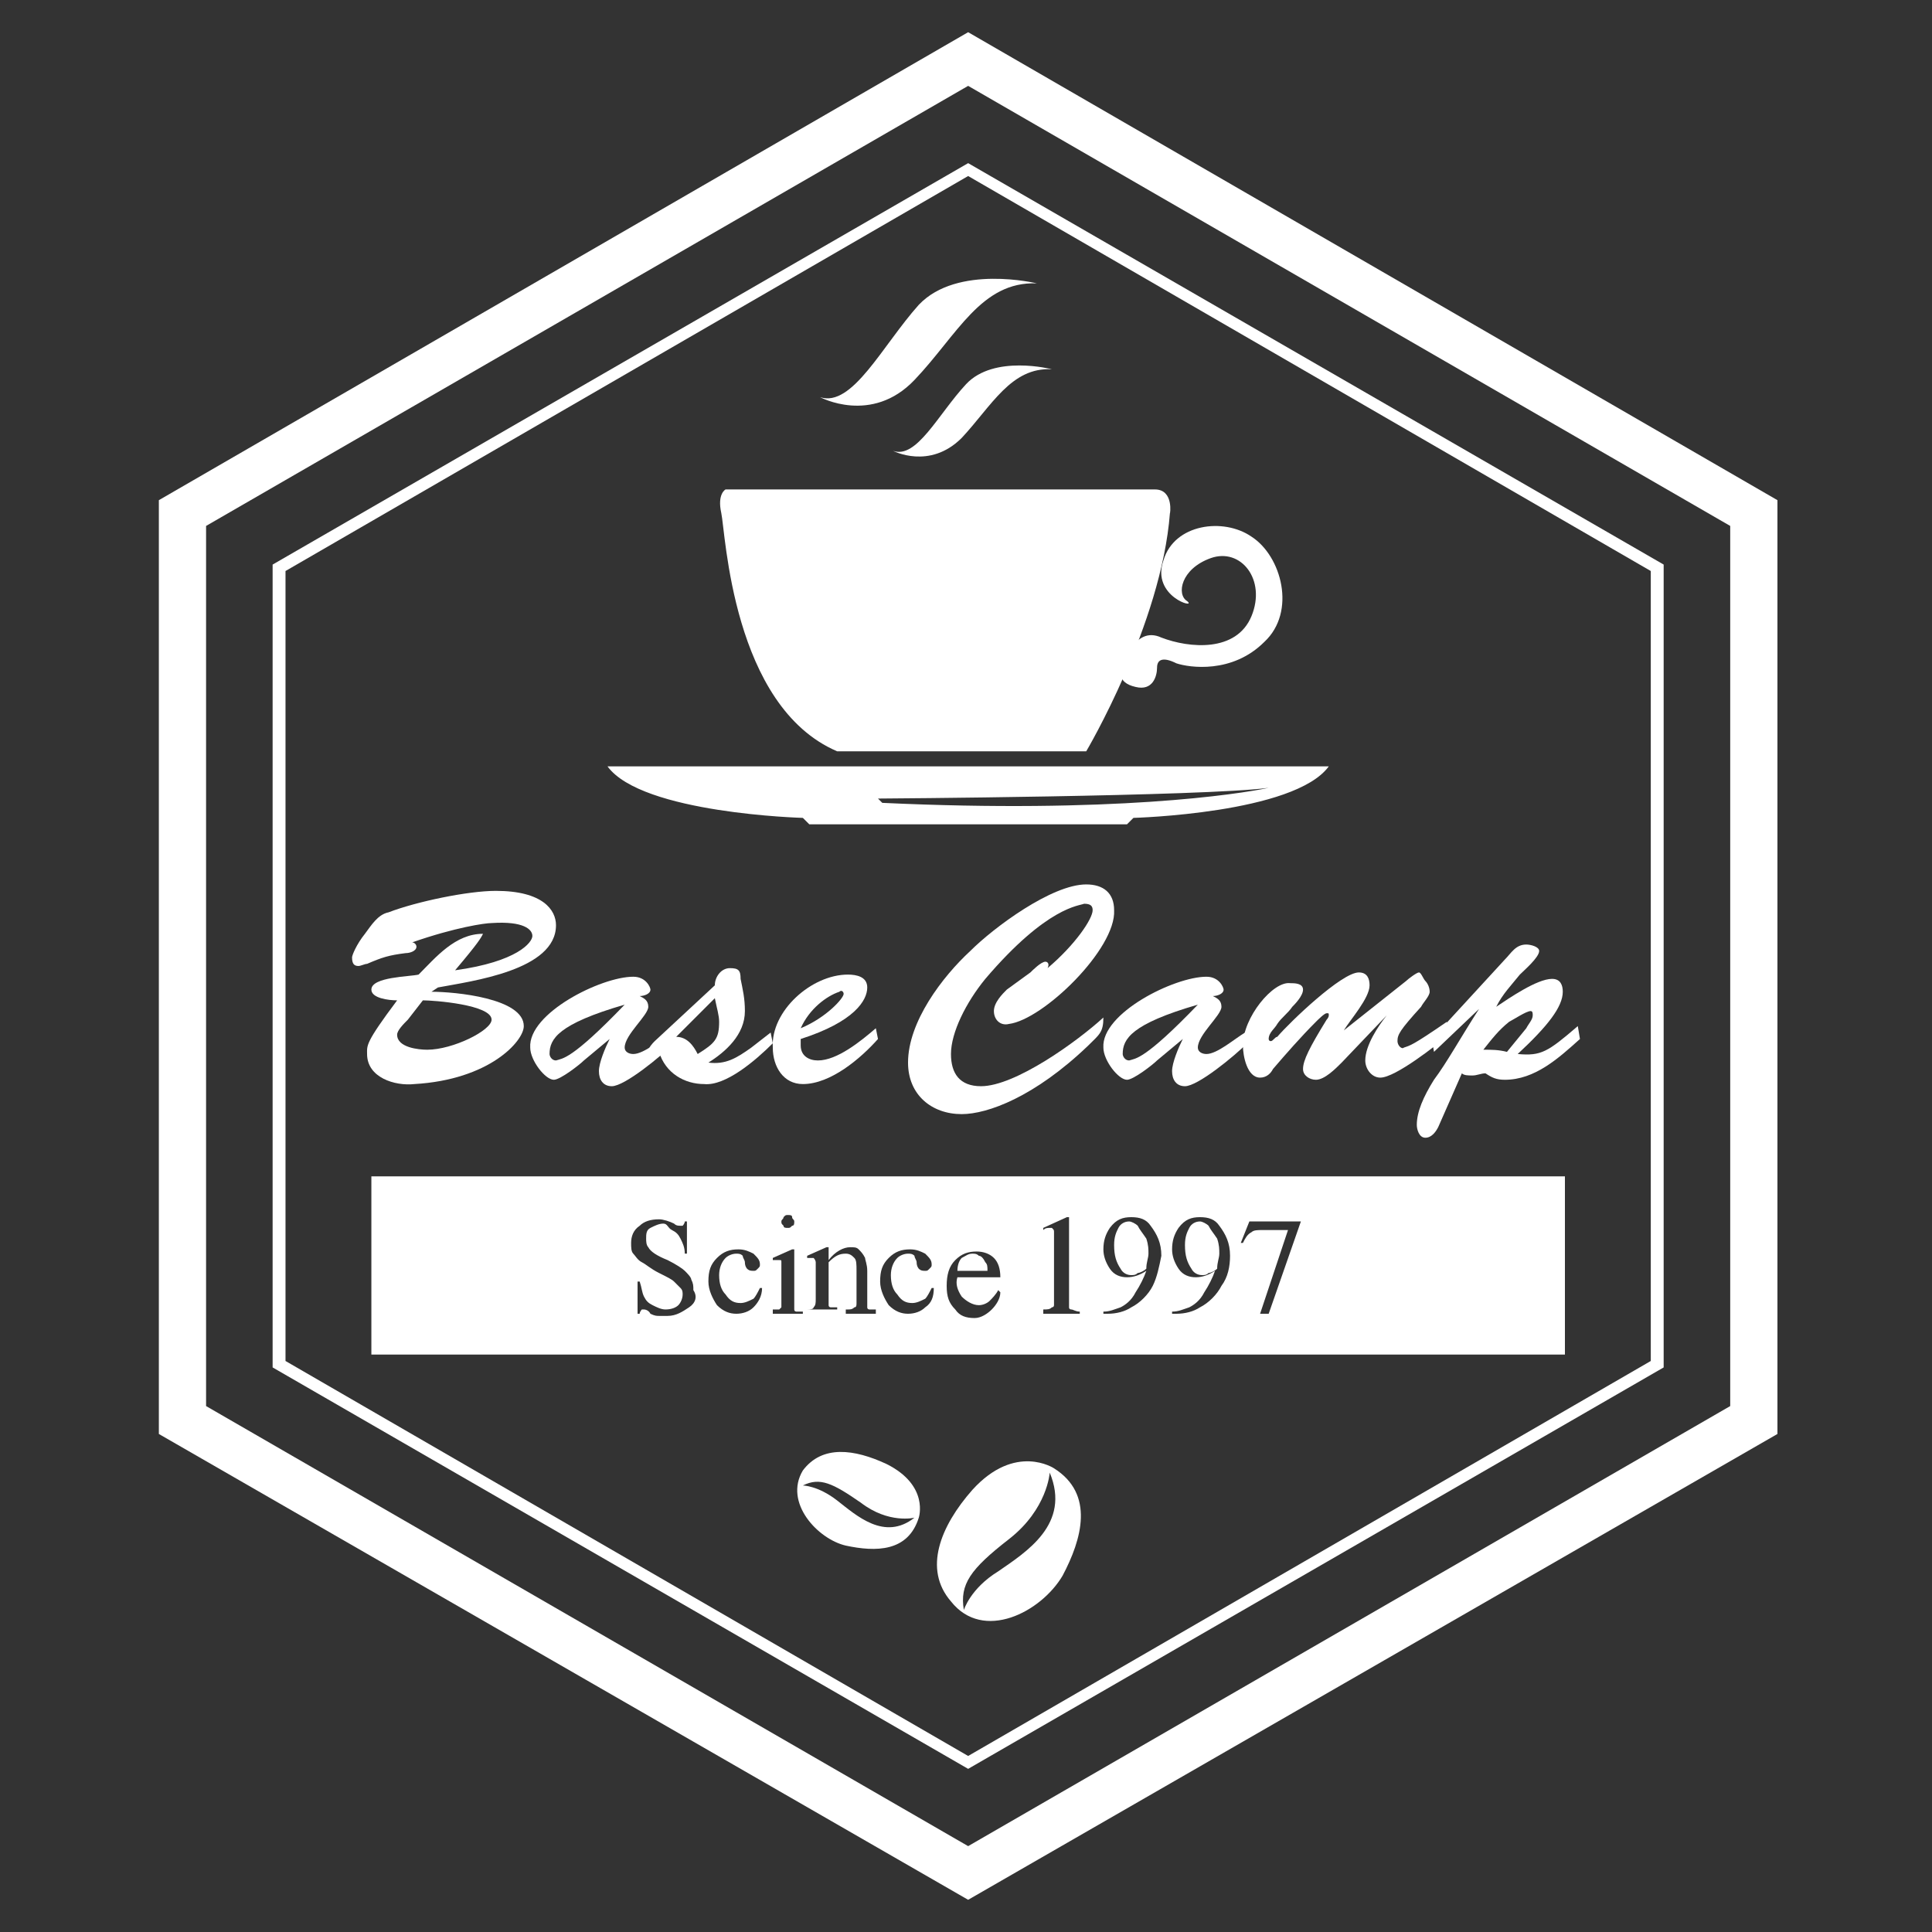<?xml version="1.0" encoding="utf-8"?>
<!-- Generator: Adobe Illustrator 23.0.3, SVG Export Plug-In . SVG Version: 6.00 Build 0)  -->
<svg version="1.1" xmlns="http://www.w3.org/2000/svg" xmlns:xlink="http://www.w3.org/1999/xlink" x="0px" y="0px"
	 viewBox="0 0 90 90" style="enable-background:new 0 0 90 90;" xml:space="preserve">
<rect x="0" y="0" width="90" height="90" fill="#333333" stroke="none"/>
<style type="text/css">
	.st0{fill:#FFFFFF;}
</style>
<g id="レイヤー_1">
	<g>
		<path class="st0" d="M45.1,4l35.5,20.5v41L45.1,86L9.6,65.5l0-41L45.1,4 M45.1,1.5L7.4,23.3l0,43.5l37.7,21.7l37.7-21.7V23.3
			L45.1,1.5L45.1,1.5z"/>
		<path class="st0" d="M45.1,8.2l31.8,18.4v36.8L45.1,81.8L13.3,63.4l0-36.8L45.1,8.2 M45.1,7.6L12.7,26.3l0,37.4l32.4,18.7
			l32.4-18.7V26.3L45.1,7.6L45.1,7.6z"/>
	</g>
	<g>
		<g>
			<path class="st0" d="M52.3,31.1c0,0,0.5-2,1.8-1.4c1.3,0.5,3.5,0.7,4.2-1c0.7-1.7-0.5-3.2-1.9-2.7c-1.4,0.5-1.6,1.7-1.1,2
				c0.5,0.4-1.7-0.2-1.1-1.9c0.5-1.7,2.8-2,4.1-1.1c1.4,0.9,2.1,3.5,0.6,4.9c-1.5,1.5-3.5,1.2-4.1,1c-0.6-0.3-0.9-0.2-0.9,0.2
				c0,0.4-0.2,1.1-1,0.9C52,31.8,52.2,31.2,52.3,31.1z"/>
			<path class="st0" d="M53.8,22.8H33.8c0,0-0.4,0.2-0.2,1.1c0.2,0.9,0.5,9,5.4,11.1h11.6c0,0,3.5-5.9,3.9-11.1
				C54.5,24,54.7,22.8,53.8,22.8z"/>
		</g>
		<path class="st0" d="M45.1,35.7H28.3c1.6,2.2,9.1,2.4,9.1,2.4l0.3,0.3h7.4h7.4l0.3-0.3c0,0,7.5-0.2,9.1-2.4H45.1z M41.1,37.4
			l-0.2-0.2c0,0,15.2-0.1,18.2-0.5c0.2,0,0.3,0,0.3,0c-0.1,0-0.2,0-0.3,0C57.7,37,51.8,37.9,41.1,37.4z"/>
	</g>
	<g>
		<path class="st0" d="M48.3,13.2c0,0-3.7-0.9-5.5,1c-1.7,1.9-3.1,4.8-4.6,4.3c0,0,2.4,1.3,4.4-0.8C44.6,15.6,45.7,13.1,48.3,13.2z"
			/>
		<path class="st0" d="M49,17.2c0,0-2.7-0.7-4,0.7c-1.3,1.4-2.3,3.5-3.4,3.1c0,0,1.7,0.9,3.2-0.6C46.2,18.9,47.1,17.1,49,17.2z"/>
	</g>
	<g>
		<path class="st0" d="M49.5,73.4c0.9-1.7,1.5-3.8-0.4-5c0,0-1.8-1.2-3.8,1c-1.5,1.7-2.3,3.7-1,5.2C45.8,76.5,48.5,75.1,49.5,73.4z
			 M46.5,73.2C45.2,74,44.9,75,44.9,75c-0.2-1.2,0.3-1.9,2.1-3.3c1.8-1.4,1.9-3.1,1.9-3.1C49.9,71,47.8,72.3,46.5,73.2z"/>
		<path class="st0" d="M39.4,72c1.4,0.3,2.9,0.3,3.4-1.3c0,0,0.5-1.5-1.5-2.5c-1.5-0.7-3-0.9-3.9,0.3C36.5,70,38.1,71.7,39.4,72z
			 M39,69.9c-0.9-0.7-1.6-0.7-1.6-0.7c0.8-0.4,1.4-0.1,2.7,0.8c1.3,1,2.5,0.7,2.5,0.7C41.2,71.8,39.9,70.6,39,69.9z"/>
	</g>
</g>
<g id="レイヤー_3">
	<g>
		<path class="st0" d="M24.4,47.8c0,0.7-1.6,2.5-5.1,2.7c-0.9,0.1-2.2-0.3-2.2-1.4c0-0.4-0.1-0.5,1.4-2.5c-0.4,0-1.2-0.1-1.2-0.5
			c0-0.6,1.8-0.6,2.2-0.7c0.8-0.8,1.7-1.9,3-1.9c-0.1,0.2-0.2,0.4-1.3,1.7c2.9-0.4,3.6-1.3,3.6-1.6c0-0.3-0.4-0.7-1.9-0.6
			c-0.3,0-1.7,0.2-3.7,0.9c0.1,0,0.2,0.1,0.2,0.2c0,0.2-0.3,0.3-0.5,0.3c-0.8,0.1-1.1,0.2-1.8,0.5c-0.1,0-0.3,0.1-0.4,0.1
			c-0.2,0-0.3-0.1-0.3-0.4c0-0.1,0.2-0.6,0.6-1.1c0.3-0.4,0.6-0.9,1.1-1c1.3-0.5,3.7-1,5-1c2.2,0,2.8,0.9,2.8,1.6
			c0,2.1-3.9,2.6-5.5,2.9l-0.3,0.2C21.2,46.2,24.4,46.5,24.4,47.8z M19,47.5c-0.2,0.2-0.5,0.5-0.5,0.7c0,0.6,1,0.7,1.4,0.7
			c1.2,0,3-0.9,3-1.4c0-0.7-2.7-0.9-3.2-0.9L19,47.5z"/>
		<path class="st0" d="M27.2,49.4c-0.2,0.2-1.1,0.9-1.4,0.9c-0.4,0-1.1-0.9-1.1-1.5c-0.1-1.6,3.3-3.3,4.8-3.3c0.6,0,0.8,0.5,0.8,0.6
			c0,0.2-0.3,0.3-0.5,0.3c0.2,0.1,0.4,0.2,0.4,0.5c0,0.4-1.1,1.3-1.1,1.9c0,0.2,0.2,0.3,0.4,0.3c0.5,0,1.3-0.7,1.8-1l0.1,0.5
			c-0.6,0.6-2.3,2-2.9,2c-0.4,0-0.6-0.3-0.6-0.7c0-0.4,0.3-1.1,0.5-1.5l0,0L27.2,49.4z M25.6,49.1c0,0.1,0.1,0.3,0.3,0.3
			c0.3-0.1,0.7,0,3.2-2.6l0,0C26,47.7,25.6,48.4,25.6,49.1z"/>
		<path class="st0" d="M35.9,48.1l0.1,0.5c-0.8,0.8-2.2,2-3.2,1.9c-0.9,0-1.8-0.5-2.1-1.5c-0.1,0.1-0.2,0.2-0.3,0.2
			c-0.1,0-0.2-0.1-0.2-0.2c0-0.2,0.2-0.4,0.3-0.5l2.8-2.6c0-0.4,0.3-0.8,0.7-0.8c0.4,0,0.5,0.1,0.5,0.5c0.1,0.5,0.2,0.9,0.2,1.5
			c0,1.1-0.9,1.9-1.7,2.4c0.8,0.1,1.3-0.2,2-0.7L35.9,48.1z M31.5,48.3c0.5,0,0.8,0.4,1,0.8c0.8-0.5,1-0.7,1-1.5
			c0-0.3-0.1-0.6-0.2-1.1L31.5,48.3z"/>
		<path class="st0" d="M40.9,48.4c-0.8,0.9-2.2,2.1-3.5,2.1c-0.9,0-1.4-0.8-1.4-1.7c-0.1-1.7,1.8-3.4,3.5-3.4c0.4,0,0.9,0.1,0.9,0.6
			c0,0.6-0.6,1.6-3.1,2.4l0,0.3c0,0.5,0.4,0.7,0.8,0.7c0.9,0,2-0.9,2.7-1.5L40.9,48.4z M39.3,46.3c0-0.1-0.1-0.2-0.2-0.1
			c-0.6,0.2-1.4,0.8-1.8,1.7C38.5,47.4,39.3,46.5,39.3,46.3z"/>
		<path class="st0" d="M48,45.3c0.1-0.1,0.5-0.5,0.7-0.5c0.1,0,0.2,0.1,0.1,0.3l0,0c1.3-1.1,2.1-2.3,2.1-2.7c0-0.2-0.1-0.3-0.4-0.3
			c-0.2,0.1-1.7,0.1-4.6,3.5c-0.9,1.1-1.6,2.5-1.6,3.5c0,0.9,0.4,1.5,1.4,1.5c1.6,0,4.5-2.1,5.7-3.2c0,0.7-0.2,0.8-0.7,1.3
			c-2.5,2.4-4.7,3.2-5.9,3.2c-1.4,0-2.5-0.9-2.5-2.4c0-1.9,1.6-4,2.9-5.2c1.1-1.1,3.8-3.1,5.4-3.1c0.8,0,1.3,0.4,1.3,1.2
			c0.1,1.8-3.3,5.1-4.9,5.3c-0.4,0.1-0.7-0.2-0.7-0.6c0-0.4,0.4-0.8,0.6-1L48,45.3z"/>
		<path class="st0" d="M53.9,49.4c-0.2,0.2-1.1,0.9-1.4,0.9c-0.4,0-1.1-0.9-1.1-1.5c-0.1-1.6,3.3-3.3,4.8-3.3c0.6,0,0.8,0.5,0.8,0.6
			c0,0.2-0.3,0.3-0.5,0.3c0.2,0.1,0.4,0.2,0.4,0.5c0,0.4-1.1,1.3-1.1,1.9c0,0.2,0.2,0.3,0.4,0.3c0.5,0,1.3-0.7,1.8-1l0.1,0.5
			c-0.6,0.6-2.3,2-2.9,2c-0.4,0-0.6-0.3-0.6-0.7c0-0.4,0.3-1.1,0.5-1.5l0,0L53.9,49.4z M52.3,49.1c0,0.1,0.1,0.3,0.3,0.3
			c0.3-0.1,0.7,0,3.2-2.6l0,0C52.7,47.7,52.3,48.4,52.3,49.1z"/>
		<path class="st0" d="M62.5,49.5c-0.3,0.3-0.8,0.8-1.2,0.8c-0.3,0-0.6-0.2-0.6-0.5c0-0.4,0.3-1,1.1-2.3c0,0,0.1-0.1,0.1-0.2
			c0-0.1,0-0.1-0.1-0.1c-0.1,0-0.4,0.3-0.5,0.4c-0.7,0.7-1.4,1.5-2,2.2c-0.1,0.2-0.3,0.4-0.6,0.4c-0.6,0-0.8-1-0.8-1.5
			c0-1.3,1.4-3,2.2-2.9c0.2,0,0.6,0,0.6,0.3c0,0.3-0.4,0.7-0.5,0.8c-0.2,0.3-0.5,0.5-0.7,0.8c-0.1,0.2-0.4,0.4-0.4,0.7
			c0,0,0,0.1,0.1,0.1c0.1,0,0.2-0.2,0.3-0.2c0.6-0.7,3-3,3.8-3c0.4,0,0.5,0.3,0.5,0.6c0,0.6-0.9,1.6-1.2,2.1l0,0l2.9-2.3
			c0.1-0.1,0.5-0.4,0.6-0.4c0.1,0,0.2,0.3,0.3,0.4c0.1,0.1,0.2,0.3,0.2,0.5c0,0.2-0.3,0.5-0.4,0.7c-1,1.1-1.1,1.3-1.1,1.6
			c0,0.2,0.2,0.4,0.3,0.3c0.3-0.1,0.4-0.1,2-1.2l0.1,0.6c-0.6,0.5-2.5,2-3.2,2c-0.4,0-0.7-0.4-0.7-0.8c0-0.7,0.6-1.6,1-2.1l0,0
			L62.5,49.5z"/>
		<path class="st0" d="M67,52.5c-0.1,0.2-0.3,0.5-0.6,0.5c-0.3,0-0.4-0.4-0.4-0.6c0-0.6,0.3-1.3,0.8-2.1c0.6-0.8,1.2-1.9,2.1-3.3
			l0,0l-2.1,2l-0.1-0.6l3.4-3.7c0.3-0.3,0.5-0.7,1-0.7c0.2,0,0.6,0.1,0.6,0.3c0,0.3-0.7,0.9-0.9,1.1c-0.4,0.5-0.8,0.9-1.1,1.5l0,0
			c0.6-0.4,1.9-1.3,2.6-1.3c0.4,0,0.5,0.3,0.5,0.6c0,0.7-0.7,1.6-2.1,2.9c1.1,0.1,1.4-0.1,2.8-1.3l0.1,0.6c-1,0.9-2.1,1.9-3.5,1.9
			c-0.4,0-0.6-0.1-0.9-0.3c-0.2,0-0.4,0.1-0.6,0.1c-0.2,0-0.4,0-0.5-0.1L67,52.5z M71.1,47.9c0.1-0.2,0.3-0.4,0.3-0.6
			c0-0.1,0-0.2-0.1-0.2c-0.2,0-0.8,0.4-1,0.5c-0.5,0.4-0.8,0.8-1.2,1.3c0.4,0,0.7,0,1.1,0.1L71.1,47.9z"/>
	</g>
	<g>
		<path class="st0" d="M53,57.1c-0.1-0.1-0.3-0.2-0.4-0.2c-0.2,0-0.4,0.1-0.5,0.3c-0.1,0.2-0.2,0.4-0.2,0.8c0,0.5,0.1,0.8,0.3,1.1
			c0.1,0.2,0.3,0.3,0.5,0.3c0.1,0,0.2,0,0.3-0.1c0.1,0,0.3-0.1,0.4-0.2c0-0.3,0.1-0.5,0.1-0.7c0-0.2,0-0.4-0.1-0.7
			C53.2,57.4,53.1,57.3,53,57.1z"/>
		<path class="st0" d="M56.3,57.1c-0.1-0.1-0.3-0.2-0.4-0.2c-0.2,0-0.4,0.1-0.5,0.3c-0.1,0.2-0.2,0.4-0.2,0.8c0,0.5,0.1,0.8,0.3,1.1
			c0.1,0.2,0.3,0.3,0.5,0.3c0.1,0,0.2,0,0.3-0.1c0.1,0,0.3-0.1,0.4-0.2c0-0.3,0.1-0.5,0.1-0.7c0-0.2,0-0.4-0.1-0.7
			C56.5,57.4,56.4,57.3,56.3,57.1z"/>
		<path class="st0" d="M45.6,58.5c-0.1-0.1-0.2-0.1-0.3-0.1c-0.2,0-0.3,0.1-0.5,0.2c-0.1,0.1-0.2,0.3-0.2,0.6h1.4
			c0-0.2,0-0.3-0.1-0.4C45.8,58.6,45.7,58.5,45.6,58.5z"/>
		<path class="st0" d="M17.3,54.8v8.3h55.6v-8.3H17.3z M36.5,56.7c0.1-0.1,0.1-0.1,0.2-0.1c0.1,0,0.2,0,0.2,0.1s0.1,0.1,0.1,0.2
			c0,0.1,0,0.2-0.1,0.2c-0.1,0.1-0.1,0.1-0.2,0.1s-0.2,0-0.2-0.1c-0.1-0.1-0.1-0.1-0.1-0.2C36.4,56.8,36.5,56.8,36.5,56.7z
			 M32.1,60.9c-0.3,0.2-0.6,0.4-1,0.4c-0.1,0-0.2,0-0.4,0c-0.1,0-0.2,0-0.4-0.1C30.2,61,30,61,30,61c-0.1,0-0.1,0-0.1,0
			c0,0-0.1,0.1-0.1,0.2h-0.1v-1.5h0.1c0.1,0.3,0.1,0.5,0.2,0.7c0.1,0.2,0.2,0.3,0.4,0.4c0.2,0.1,0.4,0.2,0.6,0.2
			c0.3,0,0.5-0.1,0.6-0.2s0.2-0.3,0.2-0.5c0-0.1,0-0.2-0.1-0.3c-0.1-0.1-0.2-0.2-0.3-0.3c-0.1-0.1-0.3-0.2-0.7-0.4s-0.6-0.4-0.8-0.5
			c-0.2-0.1-0.3-0.3-0.4-0.4s-0.1-0.3-0.1-0.5c0-0.3,0.1-0.6,0.4-0.8c0.2-0.2,0.5-0.3,0.9-0.3c0.2,0,0.5,0.1,0.7,0.2
			c0.1,0.1,0.2,0.1,0.3,0.1c0.1,0,0.1,0,0.1,0c0,0,0.1-0.1,0.1-0.2h0.1v1.5h-0.1c0-0.3-0.1-0.5-0.2-0.7c-0.1-0.2-0.2-0.3-0.4-0.4
			S31.1,57,30.9,57c-0.2,0-0.4,0.1-0.6,0.2s-0.2,0.3-0.2,0.5c0,0.1,0,0.3,0.1,0.4c0.1,0.2,0.4,0.4,0.9,0.6c0.4,0.2,0.7,0.4,0.8,0.5
			c0.1,0.1,0.3,0.3,0.3,0.4c0.1,0.2,0.1,0.3,0.1,0.5C32.5,60.4,32.4,60.7,32.1,60.9z M35.1,60.9c-0.2,0.2-0.5,0.3-0.8,0.3
			c-0.3,0-0.6-0.1-0.9-0.4c-0.2-0.3-0.4-0.7-0.4-1.1c0-0.5,0.1-0.8,0.4-1.1s0.6-0.4,1-0.4c0.3,0,0.5,0.1,0.7,0.2
			c0.2,0.2,0.3,0.3,0.3,0.5c0,0.1,0,0.1-0.1,0.2c-0.1,0.1-0.1,0.1-0.2,0.1c-0.1,0-0.2,0-0.3-0.1c0,0-0.1-0.1-0.1-0.3
			c0-0.1-0.1-0.2-0.1-0.3c-0.1-0.1-0.2-0.1-0.3-0.1c-0.2,0-0.4,0.1-0.5,0.2c-0.2,0.2-0.3,0.5-0.3,0.8c0,0.4,0.1,0.7,0.3,0.9
			c0.2,0.3,0.4,0.4,0.7,0.4c0.2,0,0.4-0.1,0.6-0.2c0.1-0.1,0.2-0.3,0.3-0.5l0.1,0C35.5,60.4,35.3,60.7,35.1,60.9z M37.5,61.2H36V61
			c0.1,0,0.2,0,0.3,0c0,0,0.1-0.1,0.1-0.1c0-0.1,0-0.2,0-0.4v-1.1c0-0.3,0-0.5,0-0.6c0-0.1,0-0.1-0.1-0.1c0,0-0.1,0-0.1,0
			c-0.1,0-0.1,0-0.2,0l0-0.1l0.9-0.4H37v2.4c0,0.2,0,0.3,0,0.4c0,0.1,0.1,0.1,0.1,0.1s0.1,0,0.3,0V61.2z M40.9,61.2h-1.5V61h0.1
			c0.1,0,0.2,0,0.3-0.1c0.1,0,0.1-0.1,0.1-0.2c0,0,0-0.1,0-0.3v-1.2c0-0.3,0-0.5-0.1-0.6c-0.1-0.1-0.2-0.2-0.4-0.2
			c-0.3,0-0.5,0.1-0.8,0.4v1.6c0,0.2,0,0.3,0,0.4c0,0.1,0.1,0.1,0.1,0.1c0.1,0,0.2,0,0.3,0v0.1h-1.5V61h0.1c0.1,0,0.3,0,0.3-0.1
			c0.1-0.1,0.1-0.2,0.1-0.4v-1.1c0-0.4,0-0.6,0-0.6s0-0.1-0.1-0.2c0,0-0.1,0-0.1,0c-0.1,0-0.1,0-0.2,0l0-0.1l0.9-0.4h0.1v0.6
			c0.3-0.4,0.7-0.6,1-0.6c0.2,0,0.3,0,0.4,0.1c0.1,0.1,0.2,0.2,0.3,0.4c0,0.1,0.1,0.3,0.1,0.6v1.3c0,0.2,0,0.3,0,0.4
			c0,0.1,0.1,0.1,0.1,0.1s0.1,0,0.3,0V61.2z M43.1,60.9c-0.2,0.2-0.5,0.3-0.8,0.3c-0.3,0-0.6-0.1-0.9-0.4c-0.2-0.3-0.4-0.7-0.4-1.1
			c0-0.5,0.1-0.8,0.4-1.1s0.6-0.4,1-0.4c0.3,0,0.5,0.1,0.7,0.2c0.2,0.2,0.3,0.3,0.3,0.5c0,0.1,0,0.1-0.1,0.2
			c-0.1,0.1-0.1,0.1-0.2,0.1c-0.1,0-0.2,0-0.3-0.1c0,0-0.1-0.1-0.1-0.3c0-0.1-0.1-0.2-0.1-0.3c-0.1-0.1-0.2-0.1-0.3-0.1
			c-0.2,0-0.4,0.1-0.5,0.2c-0.2,0.2-0.3,0.5-0.3,0.8c0,0.4,0.1,0.7,0.3,0.9c0.2,0.3,0.4,0.4,0.7,0.4c0.2,0,0.4-0.1,0.6-0.2
			c0.1-0.1,0.2-0.3,0.3-0.5l0.1,0C43.5,60.4,43.4,60.7,43.1,60.9z M44.8,60.4c0.2,0.2,0.5,0.4,0.8,0.4c0.2,0,0.4-0.1,0.5-0.2
			c0.1-0.1,0.3-0.3,0.4-0.5l0.1,0.1c0,0.3-0.2,0.6-0.4,0.8c-0.2,0.2-0.5,0.4-0.8,0.4c-0.4,0-0.7-0.1-0.9-0.4
			c-0.3-0.3-0.4-0.6-0.4-1.1c0-0.5,0.1-0.9,0.4-1.2c0.3-0.3,0.6-0.4,1-0.4c0.3,0,0.6,0.1,0.8,0.3c0.2,0.2,0.3,0.5,0.3,0.9h-2
			C44.5,59.8,44.6,60.1,44.8,60.4z M50.2,61.2h-1.6V61c0.2,0,0.3,0,0.4-0.1c0.1,0,0.1-0.1,0.1-0.1c0-0.1,0-0.2,0-0.5V58
			c0-0.3,0-0.5,0-0.6c0-0.1,0-0.1-0.1-0.2c0,0-0.1,0-0.1,0c-0.1,0-0.2,0-0.3,0.1l0-0.1l1.1-0.5h0.1v3.7c0,0.2,0,0.4,0,0.5
			c0,0.1,0.1,0.1,0.1,0.1c0.1,0,0.2,0.1,0.4,0.1V61.2z M53.7,59.9c-0.2,0.4-0.6,0.8-1,1c-0.3,0.2-0.7,0.3-1.1,0.3h-0.2v-0.1
			c0.3,0,0.5-0.1,0.8-0.2c0.2-0.1,0.5-0.3,0.7-0.7c0.2-0.3,0.4-0.7,0.5-1c-0.3,0.2-0.6,0.3-0.9,0.3c-0.3,0-0.6-0.1-0.8-0.4
			s-0.3-0.6-0.3-0.9c0-0.4,0.1-0.7,0.3-1c0.3-0.4,0.6-0.5,1-0.5c0.4,0,0.7,0.1,0.9,0.4c0.3,0.4,0.5,0.8,0.5,1.4
			C54,59,53.9,59.5,53.7,59.9z M56.9,59.9c-0.2,0.4-0.6,0.8-1,1c-0.3,0.2-0.7,0.3-1.1,0.3h-0.2v-0.1c0.3,0,0.5-0.1,0.8-0.2
			c0.2-0.1,0.5-0.3,0.7-0.7c0.2-0.3,0.4-0.7,0.5-1c-0.3,0.2-0.6,0.3-0.9,0.3c-0.3,0-0.6-0.1-0.8-0.4s-0.3-0.6-0.3-0.9
			c0-0.4,0.1-0.7,0.3-1c0.3-0.4,0.6-0.5,1-0.5c0.4,0,0.7,0.1,0.9,0.4c0.3,0.4,0.5,0.8,0.5,1.4C57.3,59,57.2,59.5,56.9,59.9z
			 M60.6,56.9l-1.5,4.3h-0.4l1.3-3.9h-1.2c-0.2,0-0.4,0-0.5,0.1c-0.2,0.1-0.3,0.3-0.4,0.5l-0.1,0l0.4-1h2.3V56.9z"/>
	</g>
</g>
</svg>
